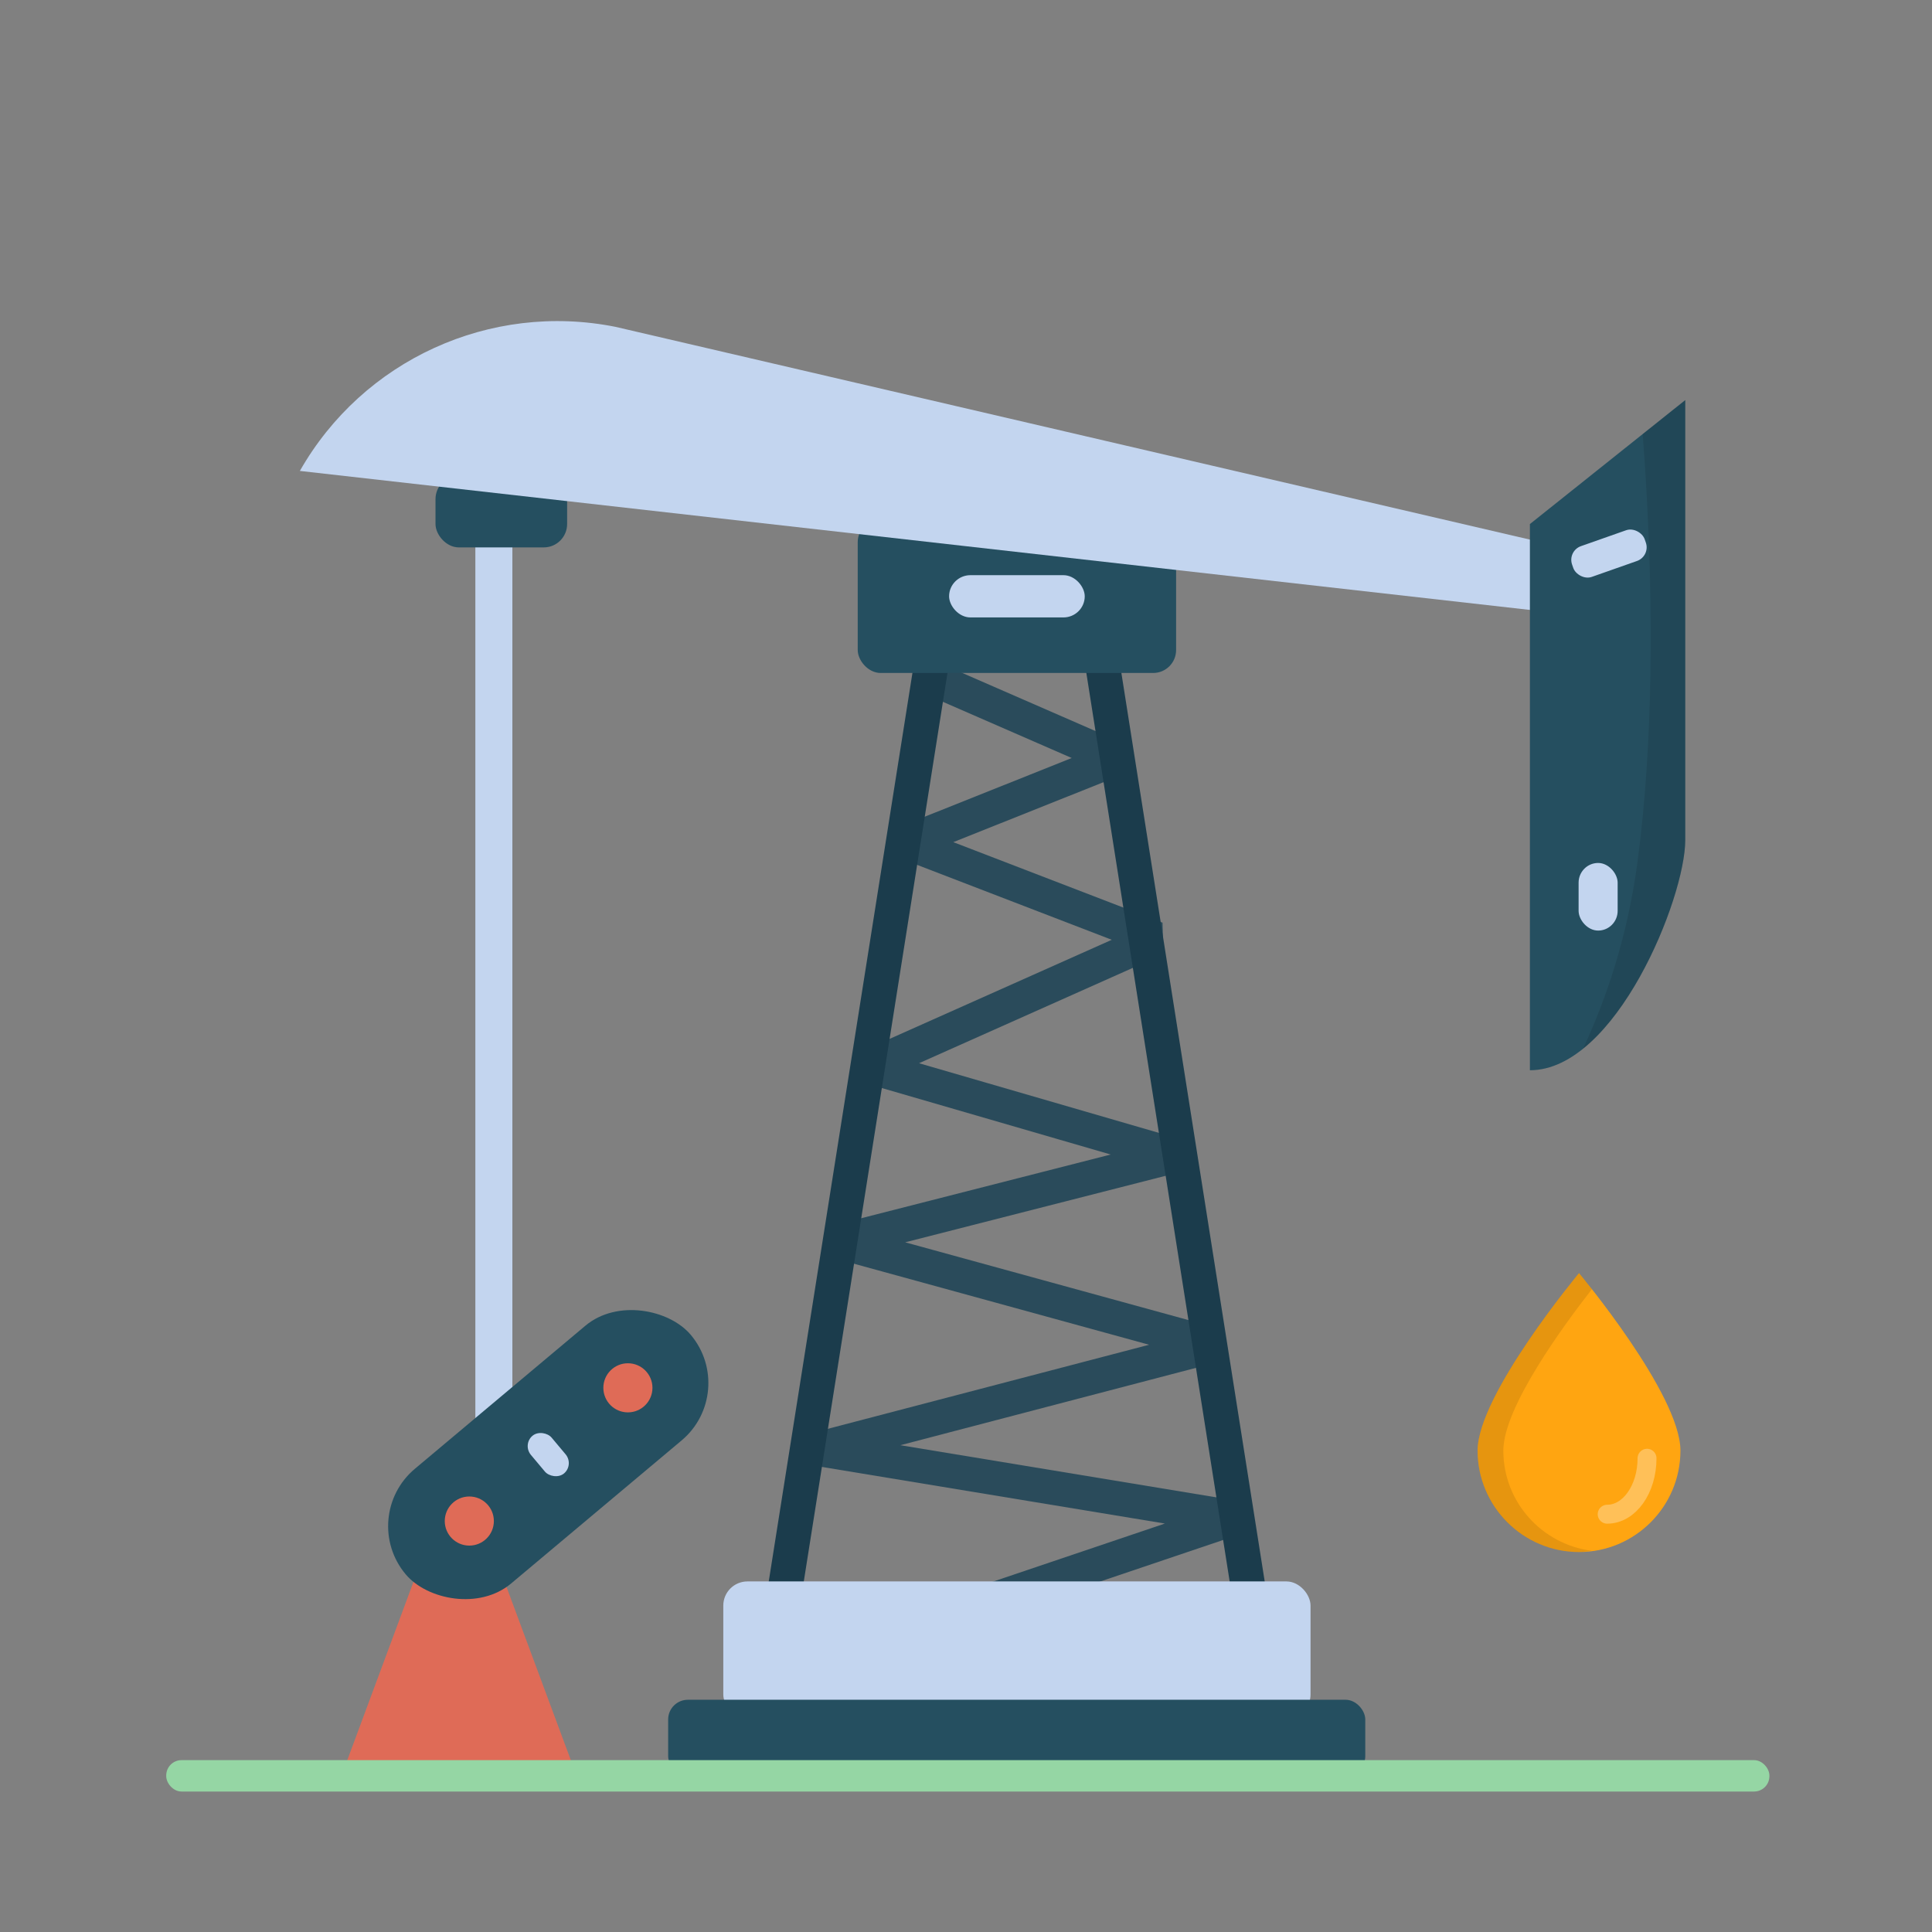 <?xml version="1.0" encoding="UTF-8"?>
<svg id="Layer_2" data-name="Layer 2" xmlns="http://www.w3.org/2000/svg" xmlns:xlink="http://www.w3.org/1999/xlink" viewBox="0 0 48 48">
  <rect x="0" y="0" width="48" height="48" fill="#808080" stroke="none"/>
  <defs>
    <style>
      .cls-1 {
        opacity: .3;
        stroke: #fff;
        stroke-width: .47px;
      }

      .cls-1, .cls-2 {
        stroke-miterlimit: 10;
      }

      .cls-1, .cls-2, .cls-3, .cls-4, .cls-5 {
        fill: none;
      }

      .cls-1, .cls-4 {
        stroke-linecap: round;
      }

      .cls-6 {
        fill: #95d6a4;
      }

      .cls-2 {
        stroke: #c3d5ef;
        stroke-width: .92px;
      }

      .cls-7 {
        fill: #c3d5ef;
      }

      .cls-3 {
        stroke: #2a4b5b;
        stroke-linejoin: bevel;
        stroke-width: .85px;
      }

      .cls-8 {
        fill: #254f60;
      }

      .cls-9 {
        fill: #df6b57;
      }

      .cls-4 {
        stroke: #1b3c4c;
        stroke-linejoin: round;
        stroke-width: .86px;
      }

      .cls-10 {
        clip-path: url(#clippath-1);
      }

      .cls-11 {
        opacity: .1;
      }

      .cls-12 {
        clip-path: url(#clippath);
      }

      .cls-13 {
        fill: #ffa511;
      }
    </style>
    <clipPath id="clippath">
      <rect class="cls-5" width="48" height="48"/>
    </clipPath>
    <clipPath id="clippath-1">
      <path class="cls-8" d="m38.01,13.01v13.58c2.13,0,3.86-4.27,3.86-5.72v-10.93s-3.86,3.08-3.86,3.08Z"/>
    </clipPath>
  </defs>
  <g id="Layer_1-2" data-name="Layer 1">
    <g class="cls-12">
      <g>
        <polyline class="cls-3" points="21.81 40.71 30.69 37.71 20.33 36 30.19 33.42 20.83 30.85 29.21 28.71 21.6 26.5 28.73 23.32 22.52 20.93 27.73 18.85 22.8 16.7"/>
        <polygon class="cls-4" points="31.21 40.71 19.31 40.71 23.19 16.18 27.34 16.18 31.21 40.71"/>
        <rect class="cls-8" x="21.31" y="12.9" width="7.91" height="3.82" rx=".57" ry=".57"/>
        <rect class="cls-7" x="23.58" y="14.29" width="3.37" height="1.05" rx=".53" ry=".53"/>
        <rect class="cls-7" x="17.97" y="39.29" width="14.59" height="3.41" rx=".6" ry=".6"/>
        <rect class="cls-8" x="16.6" y="42.23" width="17.32" height="1.89" rx=".49" ry=".49"/>
        <line class="cls-2" x1="12.27" y1="37.18" x2="12.27" y2="13.19"/>
        <polygon class="cls-9" points="12.24 38.5 10.57 38.5 8.58 43.86 14.23 43.86 12.24 38.5"/>
        <g>
          <rect class="cls-8" x="9" y="34.27" width="9.25" height="3.72" rx="1.86" ry="1.86" transform="translate(-20.04 17.22) rotate(-40)"/>
          <g>
            <circle class="cls-9" cx="11.66" cy="37.79" r=".61"/>
            <circle class="cls-9" cx="15.6" cy="34.48" r=".61"/>
            <rect class="cls-7" x="13.29" y="35.52" width=".67" height="1.22" rx=".34" ry=".34" transform="translate(-20.04 17.22) rotate(-40)"/>
          </g>
        </g>
        <rect class="cls-8" x="10.82" y="11.82" width="3.27" height="1.78" rx=".58" ry=".58"/>
        <path class="cls-7" d="m7.45,11.7l31.06,3.51.16-1.65-23.38-5.44c-3.11-.62-6.27.82-7.84,3.58h0Z"/>
        <g>
          <g>
            <path class="cls-8" d="m38.01,13.01v13.58c2.13,0,3.86-4.27,3.86-5.72v-10.93s-3.86,3.08-3.86,3.08Z"/>
            <g class="cls-10">
              <path class="cls-11" d="m40.54,7.97s.96,7.36.14,13.47c-.48,3.56-2.07,6.42-3.72,8.18-4.52,4.83,8.73-2.49,8.73-2.49,0,0-1.64-14.92-1.79-16.09s-3.36-3.06-3.36-3.06Z"/>
            </g>
          </g>
          <rect class="cls-7" x="39.02" y="13.35" width="1.91" height=".81" rx=".36" ry=".36" transform="translate(-2.3 14.05) rotate(-19.39)"/>
          <rect class="cls-7" x="39.22" y="21.44" width=".97" height="1.68" rx=".49" ry=".49"/>
        </g>
        <rect class="cls-6" x="4.13" y="43.73" width="39.83" height=".78" rx=".38" ry=".38"/>
        <g>
          <path class="cls-13" d="m41.75,36.04c0,1.39-1.13,2.52-2.52,2.52s-2.52-1.13-2.52-2.52,2.52-4.41,2.52-4.41c0,0,2.52,3.01,2.52,4.41Z"/>
          <path class="cls-11" d="m37.35,36.04c0-1.08,1.52-3.14,2.2-4.01-.19-.25-.32-.4-.32-.4,0,0-2.52,3.01-2.52,4.41s1.13,2.52,2.52,2.52c.11,0,.22-.02.32-.03-1.24-.16-2.2-1.21-2.2-2.49Z"/>
          <path class="cls-1" d="m40.92,36.23c0,.77-.44,1.39-.99,1.39"/>
        </g>
      </g>
    </g>
  </g>
</svg>